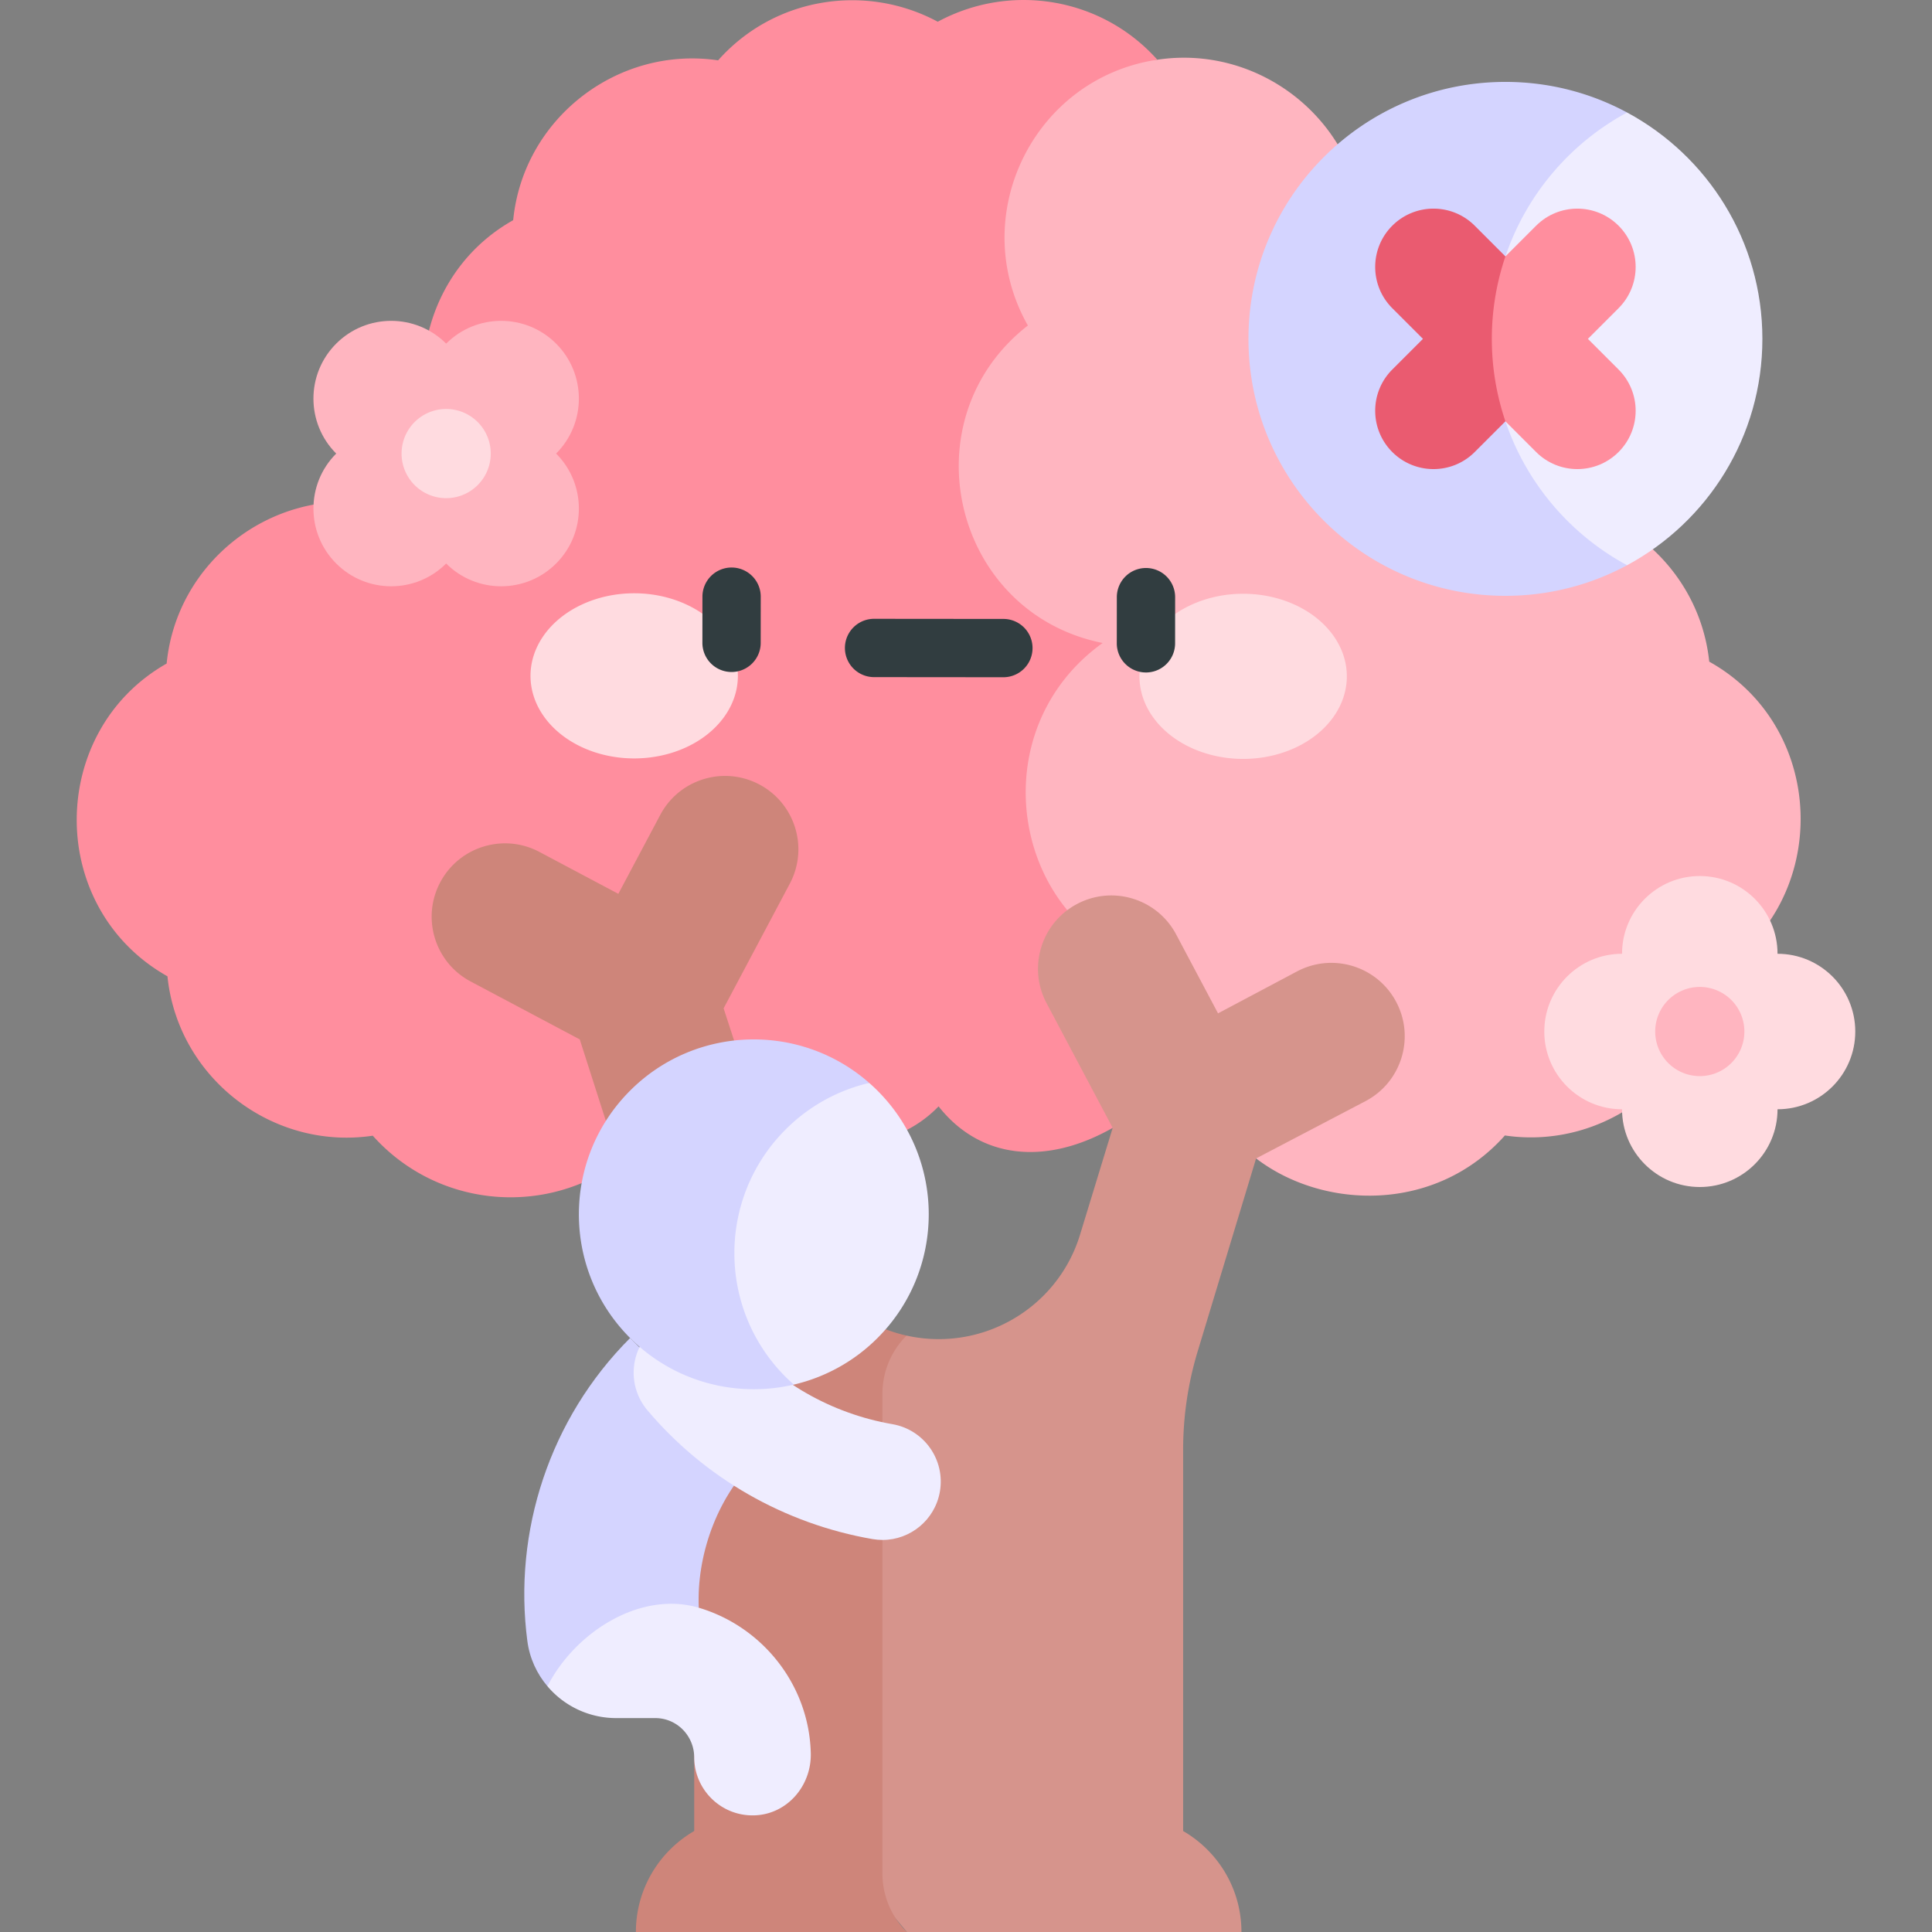 <?xml version="1.0" standalone="no"?><!DOCTYPE svg PUBLIC "-//W3C//DTD SVG 1.1//EN" "http://www.w3.org/Graphics/SVG/1.1/DTD/svg11.dtd"><svg t="1624436429502" class="icon" viewBox="0 0 1024 1024" version="1.1" xmlns="http://www.w3.org/2000/svg" p-id="20789" xmlns:xlink="http://www.w3.org/1999/xlink" width="200" height="200"><rect x="0" y="0" width="1024" height="1024" fill="#808080" stroke="none"/><defs><style type="text/css"></style></defs><path d="M905.936 350.691c-5.647-53.707-55.648-92.121-108.869-84.104a94.397 94.397 0 0 0-35.906-25.023c20.645-42.561 7.939-99.629-38.891-125.805-5.645-53.707-55.652-92.127-108.865-84.108H497.516v473.985l168.245 108.346c35.57 27.269 95.149 29.043 131.859-12.158 53.341 7.862 103.444-30.862 108.82-84.683 64.125-36.332 63.859-130.47-0.503-166.45z" fill="#FFB5C0" p-id="20790"></path><path d="M626.354 514.533c-86.457-9.292-112.831-122.9-41.932-173.734-79.544-15.943-103.646-118.363-39.625-168.28-32.727-57.758 2.691-131.018 68.608-140.869C583.824-1.455 535.62-9.317 497.029 11.519c-38.137-20.492-86.597-13.143-116.41 20.461-53.269-7.833-103.3 30.831-108.622 84.718-45.456 25.569-58.897 81.848-38.269 124.718a94.255 94.255 0 0 0-36.773 25.501c-53.225-7.825-103.329 30.78-108.628 84.773-31.845 18.098-47.664 50.644-47.664 82.931 0 32.42 16.098 64.823 48.093 82.841 5.516 53.905 55.679 92.401 108.822 84.483 37.177 41.586 101.592 43.741 141.468 4.751l71.694-15.49c25.717 21.327 63.525 19.231 86.727-4.811 21.764 27.656 56.34 31.806 92.286 11.398h50.872z" fill="#FF8E9E" p-id="20791"></path><path d="M236.474 182.125c16.091-16.091 42.184-16.093 58.275 0s16.091 42.184 0 58.275c16.093 16.093 16.091 42.184 0 58.275s-42.184 16.093-58.275 0c-16.091 16.091-42.184 16.093-58.275 0-16.093-16.093-16.091-42.184 0-58.275-16.093-16.093-16.091-42.184 0-58.275s42.182-16.093 58.275 0z" fill="#FFB5C0" p-id="20792"></path><path d="M236.474 240.4m-23.632 0a23.632 23.632 0 1 0 47.265 0 23.632 23.632 0 1 0-47.265 0Z" fill="#FFDBE0" p-id="20793"></path><path d="M859.716 505.523c0-22.759 18.448-41.207 41.207-41.207s41.207 18.448 41.207 41.207c22.759 0 41.207 18.448 41.207 41.207s-18.448 41.207-41.207 41.207c0 22.759-18.448 41.207-41.207 41.207s-41.207-18.448-41.207-41.207c-22.759 0-41.207-18.448-41.207-41.207s18.451-41.207 41.207-41.207z" fill="#FFDBE0" p-id="20794"></path><path d="M900.924 546.73m-23.632 0a23.632 23.632 0 1 0 47.265 0 23.632 23.632 0 1 0-47.265 0Z" fill="#FFB5C0" p-id="20795"></path><path d="M739.987 530.987c-10.067-18.959-33.596-26.169-52.56-16.104l-41.838 22.213-22.213-41.838c-10.067-18.961-33.6-26.169-52.56-16.104-18.961 10.067-26.171 33.598-16.104 52.56l35.036 66.08-17.323 56.678c-11.954 39.019-51.985 62.272-91.929 53.415l-38.698 20.731V977.374L480.67 1024h177.319c0-22.874-12.434-42.833-30.905-53.522v-202.061a180.448 180.448 0 0 1 7.918-52.865l30.761-101.569 58.123-30.436c18.957-10.067 26.169-33.598 16.102-52.56z" fill="#D6948C" p-id="20796"></path><path d="M480.497 1023.829a43.478 43.478 0 0 1-12.785-30.784V738.671a43.474 43.474 0 0 1 12.785-30.784c-26.91-5.971-49.063-26.049-57.894-53.415l-39.073-120.032 35.082-66.074c10.067-18.961 2.858-42.491-16.104-52.56-18.959-10.063-42.491-2.858-52.558 16.104l-22.215 41.838-41.838-22.213c-18.961-10.067-42.495-2.856-52.56 16.104-10.067 18.961-2.858 42.493 16.104 52.56l57.847 30.712 52.741 164.643c5.443 17.072 7.918 34.95 7.918 52.865v202.061c-18.469 10.689-30.905 30.646-30.905 53.522h143.626z" fill="#CE857A" p-id="20797"></path><path d="M399.533 774.738l-65.559-65.561c-42.711 42.709-62.103 102.723-54.464 160.621 1.199 9.136 5.036 17.323 10.64 23.948h52.677l27.539-41.613c-1.203-27.415 9.366-57.595 29.166-77.395z" fill="#D4D4FF" p-id="20798"></path><path d="M467.748 816.203c-1.755 0-3.529-0.15-5.316-0.459-46.583-8.075-88.95-32.323-119.295-68.274-11.008-13.044-9.36-32.541 3.684-43.552 13.042-11.013 32.541-9.358 43.552 3.682 20.989 24.864 50.33 41.642 82.62 47.242 16.817 2.915 28.087 18.912 25.171 35.731-2.608 15.03-15.667 25.631-30.417 25.631z" fill="#EFEDFF" p-id="20799"></path><path d="M460.712 573.972h-72.904v159.89h32.966a92.259 92.259 0 0 0 44.322-24.687c37.585-37.583 36.186-99.493-4.384-135.203z" fill="#EFEDFF" p-id="20800"></path><path d="M416.389 598.66a92.259 92.259 0 0 1 44.322-24.687c-36.417-32.049-91.952-30.701-126.737 4.084-36.209 36.209-36.209 94.912 0 131.121 23.546 23.546 56.6 31.762 86.799 24.687a94.729 94.729 0 0 1-4.384-4.084c-36.209-36.209-36.209-94.912 0-131.121z" fill="#D4D4FF" p-id="20801"></path><path d="M370.369 852.133c-30.751-9.099-65.4 12.694-80.218 41.613a47.673 47.673 0 0 0 36.39 16.874h20.746c11.474 0 20.606 9.346 20.663 20.818 0.087 17.492 14.703 31.548 32.399 30.716 17.111-0.806 29.811-15.828 29.385-32.953-0.909-36.435-25.866-67.157-59.365-77.068z" fill="#EFEDFF" p-id="20802"></path><path d="M862.401 59.631h-61.811l-71.703 119.975 71.703 119.975h61.811c42.684-22.994 71.7-68.093 71.7-119.975 0-51.884-29.016-96.981-71.7-119.975z" fill="#EFEDFF" p-id="20803"></path><path d="M797.906 223.312a135.675 135.675 0 0 1-7.207-43.706 135.909 135.909 0 0 1 7.207-43.706c11.124-32.83 34.391-60.053 64.495-76.268-19.198-10.343-41.158-16.221-64.493-16.221-75.22 0-136.196 60.976-136.196 136.196s60.976 136.196 136.196 136.196c23.336 0 45.295-5.878 64.493-16.221-30.092-16.209-53.367-43.457-64.495-76.268z" fill="#D4D4FF" p-id="20804"></path><path d="M841.612 179.605l16.264-16.264c12.07-12.07 12.07-31.637 0-43.706-12.068-12.07-31.637-12.07-43.706 0l-16.264 16.264-43.706 43.706 43.706 43.706 16.264 16.264c6.035 6.035 13.945 9.053 21.852 9.053s15.819-3.016 21.852-9.053c12.07-12.07 12.07-31.637 0-43.706z" fill="#FF8E9E" p-id="20805"></path><path d="M797.906 135.899l-16.264-16.264c-12.068-12.07-31.637-12.07-43.706 0s-12.07 31.637 0 43.706l16.264 16.264-16.264 16.264c-12.07 12.07-12.07 31.637 0 43.706 6.035 6.035 13.945 9.053 21.852 9.053s15.819-3.016 21.852-9.053l16.264-16.264a135.675 135.675 0 0 1-7.207-43.706 136.023 136.023 0 0 1 7.209-43.706z" fill="#EA5B70" p-id="20806"></path><path d="M281.178 358.214a54.958 43.766 0 1 0 109.916 0 54.958 43.766 0 1 0-109.916 0Z" fill="#FFDBE0" p-id="20807"></path><path d="M603.937 358.471a54.958 43.766 0 1 0 109.916 0 54.958 43.766 0 1 0-109.916 0Z" fill="#FFDBE0" p-id="20808"></path><path d="M387.769 300.796h-0.012a15.453 15.453 0 0 0-15.453 15.442l-0.019 24.469a15.453 15.453 0 0 0 15.44 15.463h0.012a15.453 15.453 0 0 0 15.453-15.442l0.019-24.469a15.451 15.451 0 0 0-15.44-15.463zM607.407 301.051h-0.012a15.453 15.453 0 0 0-15.453 15.442l-0.019 24.469a15.453 15.453 0 0 0 15.44 15.463h0.012a15.453 15.453 0 0 0 15.453-15.442l0.019-24.469a15.453 15.453 0 0 0-15.44-15.463zM531.946 328.044l-68.771-0.06h-0.014a15.453 15.453 0 0 0-0.014 30.905l68.771 0.06h0.014a15.453 15.453 0 0 0 0.014-30.905z" fill="#313D40" p-id="20809"></path></svg>